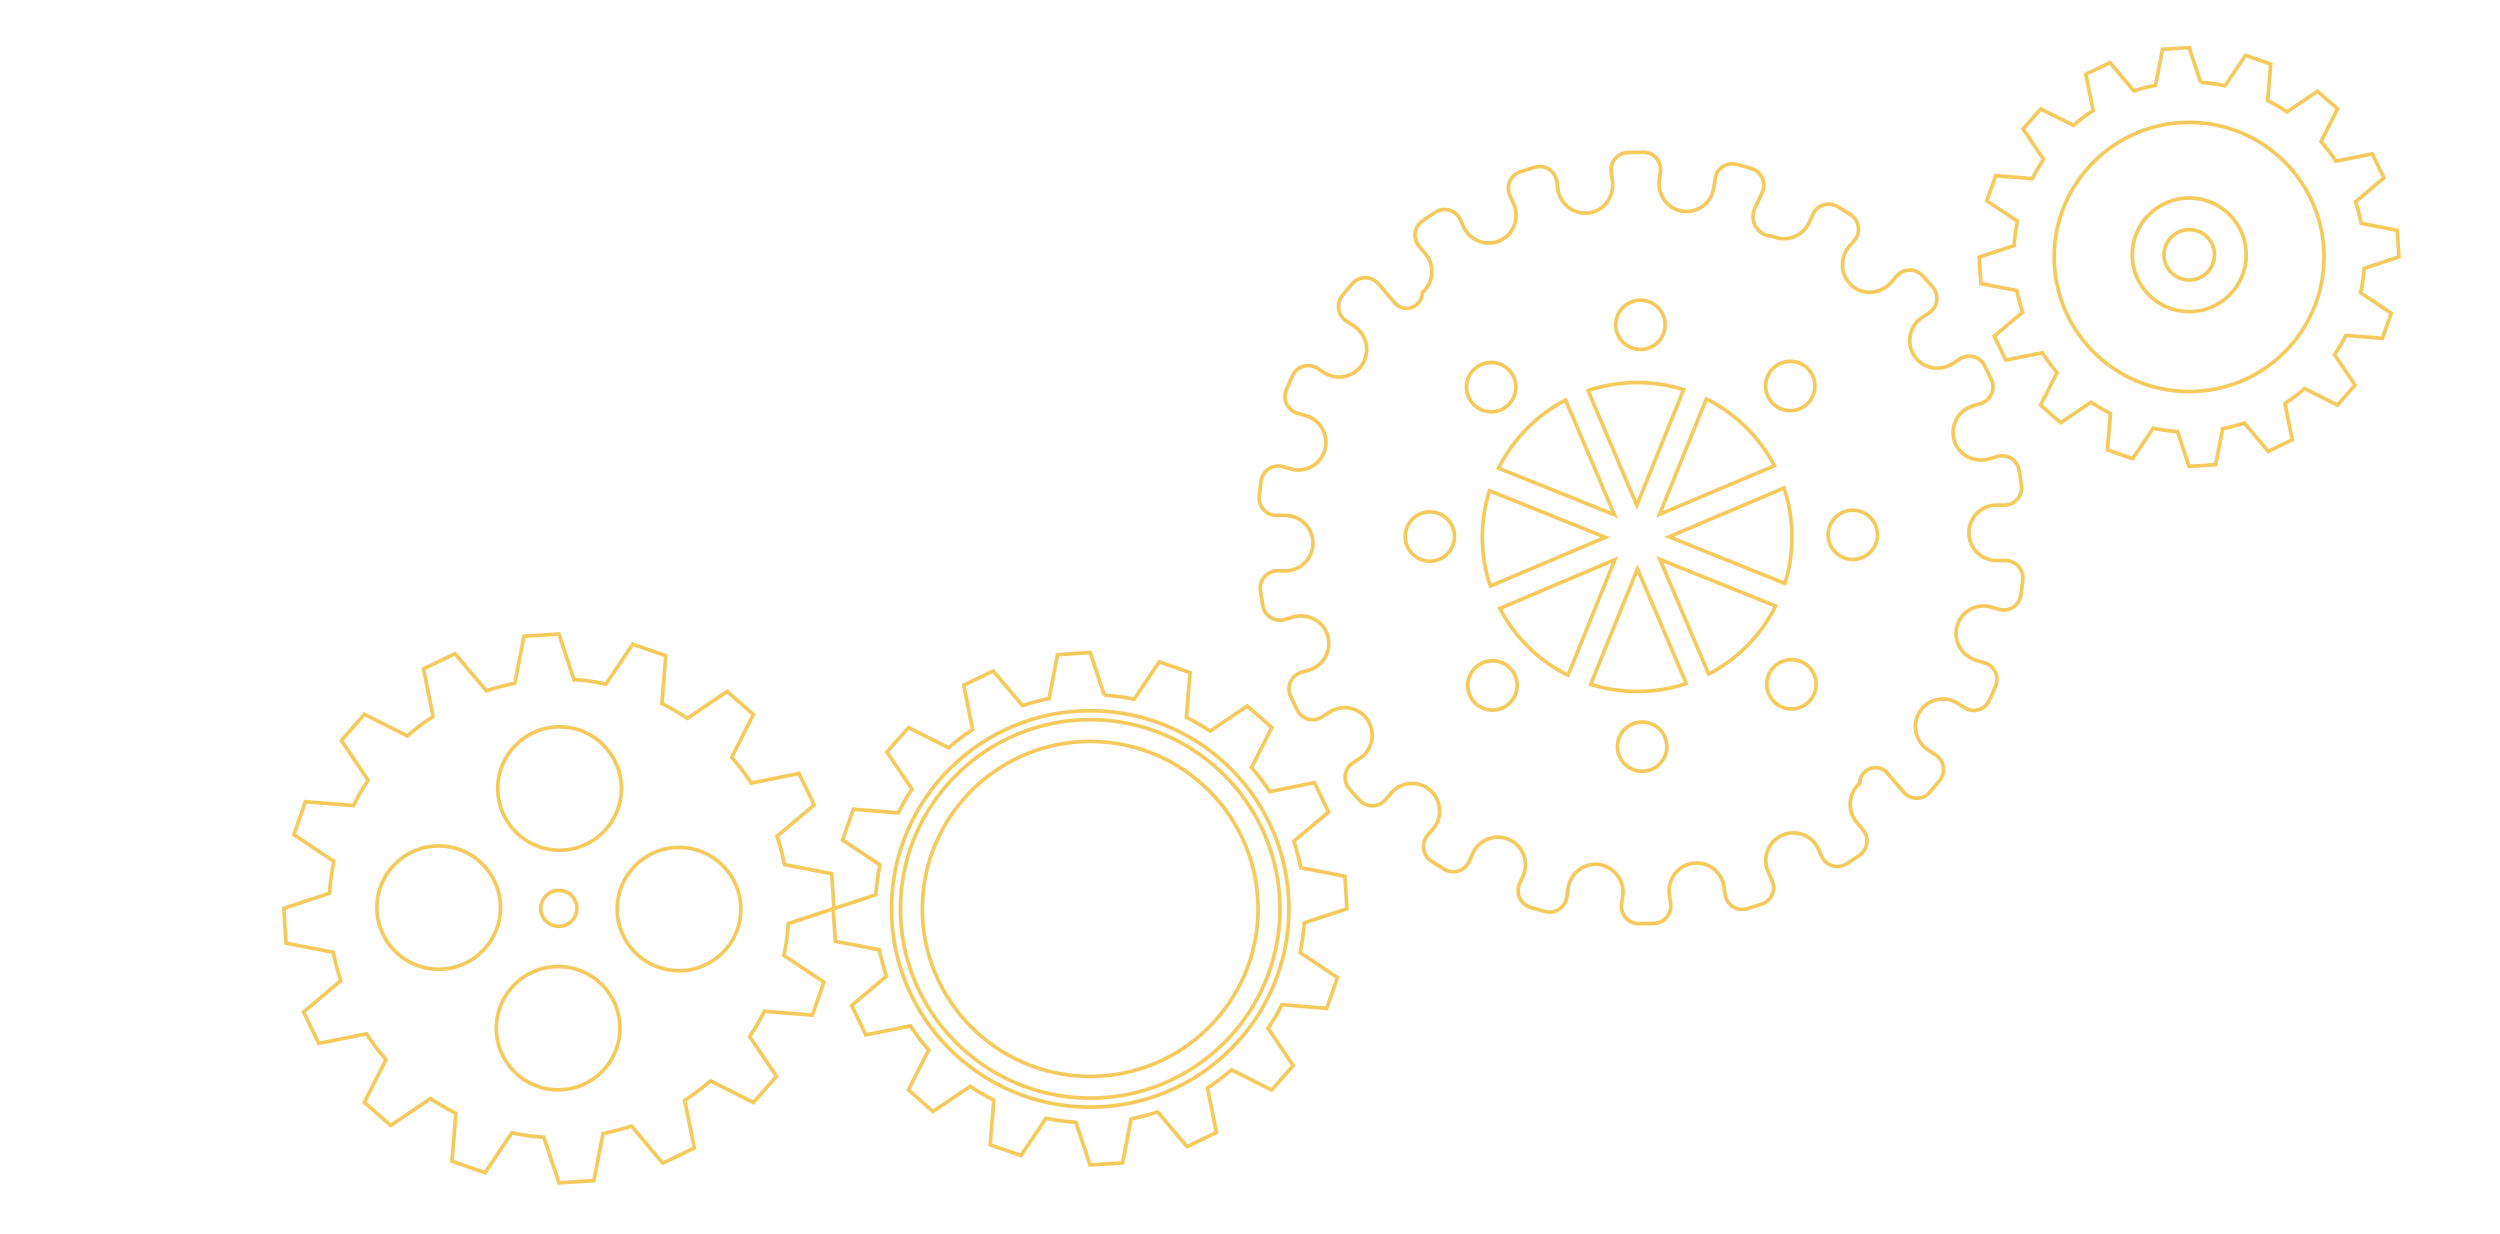 <?xml version="1.0" encoding="UTF-8" standalone="no"?>
<svg
   xmlns:dc="http://purl.org/dc/elements/1.1/"
   xmlns:cc="http://creativecommons.org/ns#"
   xmlns:rdf="http://www.w3.org/1999/02/22-rdf-syntax-ns#"
   xmlns:svg="http://www.w3.org/2000/svg"
   xmlns="http://www.w3.org/2000/svg"
   xmlns:sodipodi="http://sodipodi.sourceforge.net/DTD/sodipodi-0.dtd"
   xmlns:inkscape="http://www.inkscape.org/namespaces/inkscape"
   sodipodi:docname="gear3.svg"
   inkscape:version="1.0 (4035a4fb49, 2020-05-01)"
   id="svg4207"
   version="1.1"
   viewBox="0 0 121.179 59.796"
   height="226"
   width="458">
  <defs
     id="defs4201" />
  <sodipodi:namedview
     inkscape:window-maximized="1"
     inkscape:window-y="32"
     inkscape:window-x="892"
     inkscape:window-height="1017"
     inkscape:window-width="2560"
     units="px"
     showgrid="false"
     inkscape:document-rotation="0"
     inkscape:current-layer="layer1"
     inkscape:document-units="mm"
     inkscape:cy="158.64031"
     inkscape:cx="361.66124"
     inkscape:zoom="1.979899"
     inkscape:pageshadow="2"
     inkscape:pageopacity="0.0"
     borderopacity="1.0"
     bordercolor="#666666"
     pagecolor="#ffffff"
     id="base" />
  <g
     id="layer1"
     inkscape:groupmode="layer"
     inkscape:label="Слой 1">
    <path
       style="display:inline;fill:none;fill-opacity:1;stroke:#f5ca5c;stroke-width:0.179;stroke-miterlimit:4;stroke-dasharray:none;stroke-opacity:1"
       inkscape:connector-curvature="0"
       class="st9"
       d="m 27.819,32.94 -0.729,-2.209 -1.693,0.106 -0.443,2.284 c -0.461,0.09 -0.922,0.209 -1.378,0.362 l -1.523,-1.797 -1.526,0.736 0.465,2.305 c -0.444,0.29 -0.86,0.605 -1.25,0.944 l -2.081,-1.047 -1.12,1.269 1.305,1.927 c -0.266,0.394 -0.504,0.804 -0.716,1.227 l -2.327,-0.187 -0.558,1.595 1.938,1.297 c -0.107,0.509 -0.18,1.026 -0.214,1.548 l -2.214,0.729 0.109,1.687 2.289,0.443 c 0.09,0.461 0.212,0.92 0.362,1.376 l -1.802,1.518 0.736,1.523 2.313,-0.465 c 0.29,0.442 0.608,0.86 0.947,1.248 l -1.05,2.076 1.274,1.118 1.933,-1.303 c 0.397,0.266 0.807,0.504 1.23,0.716 l -0.187,2.319 1.601,0.558 1.3,-1.932 c 0.509,0.107 1.029,0.18 1.551,0.214 l 0.732,2.209 1.693,-0.106 0.443,-2.282 c 0.464,-0.09 0.922,-0.212 1.378,-0.362 l 1.521,1.797 1.526,-0.736 -0.465,-2.308 c 0.444,-0.29 0.86,-0.605 1.25,-0.944 l 2.081,1.047 1.12,-1.269 -1.305,-1.927 c 0.266,-0.394 0.504,-0.804 0.716,-1.227 l 2.325,0.187 0.558,-1.595 -1.938,-1.295 c 0.107,-0.509 0.18,-1.026 0.214,-1.548 l 2.214,-0.729 -0.109,-1.687 -2.289,-0.441 c -0.09,-0.461 -0.212,-0.92 -0.362,-1.376 l 1.802,-1.518 -0.736,-1.523 -2.313,0.465 c -0.29,-0.442 -0.608,-0.857 -0.95,-1.248 l 1.05,-2.076 -1.271,-1.117 -1.933,1.303 c -0.394,-0.264 -0.807,-0.504 -1.23,-0.714 l 0.187,-2.322 -1.601,-0.556 -1.3,1.932 c -0.506,-0.117 -1.026,-0.187 -1.548,-0.221 z m -9.551,11.035 c 0.01,-1.65 1.358,-2.98 3.014,-2.97 1.656,0.01 2.988,1.356 2.978,3.006 -0.01,1.65 -1.358,2.98 -3.014,2.97 -1.653,-0.007 -2.988,-1.353 -2.978,-3.006 z m 8.824,-0.816 c 0.484,0.003 0.872,0.396 0.869,0.877 -0.003,0.481 -0.396,0.869 -0.88,0.866 -0.484,-0.003 -0.872,-0.396 -0.869,-0.877 0.005,-0.481 0.398,-0.869 0.88,-0.867 z m 2.958,6.698 c -0.01,1.65 -1.358,2.98 -3.014,2.97 -1.656,-0.01 -2.988,-1.356 -2.978,-3.006 0.01,-1.65 1.358,-2.98 3.014,-2.97 1.653,0.01 2.988,1.356 2.978,3.006 z m 5.858,-5.775 c -0.01,1.65 -1.358,2.98 -3.014,2.97 -1.656,-0.01 -2.988,-1.356 -2.978,-3.006 0.01,-1.65 1.358,-2.98 3.014,-2.97 1.653,0.01 2.988,1.358 2.978,3.006 z m -5.788,-5.843 c -0.01,1.65 -1.358,2.982 -3.014,2.972 -1.656,-0.01 -2.988,-1.356 -2.978,-3.009 0.01,-1.65 1.358,-2.98 3.014,-2.97 1.653,0.01 2.988,1.356 2.978,3.006 z"
       id="path33244"
       mask="url(#SVGID_4_)"
       inkscape:export-xdpi="523"
       inkscape:export-ydpi="523"
       clip-path="url(#SVGID_84_)" />
    <g
       id="g33160"
       transform="matrix(-0.002,0.328,-0.328,-0.002,286.779,-224.395)"
       style="display:inline;fill:none;fill-opacity:1;stroke:#f5ca5c;stroke-width:0.546;stroke-miterlimit:4;stroke-dasharray:none;stroke-opacity:1"
       inkscape:export-xdpi="523"
       inkscape:export-ydpi="523">
      <path
         style="fill:none;fill-opacity:1;stroke:#f5ca5c;stroke-width:0.546;stroke-miterlimit:4;stroke-dasharray:none;stroke-opacity:1"
         inkscape:connector-curvature="0"
         class="st9"
         d="m 725.12,554.8 c 4.63,0 8.4,-3.78 8.4,-8.42 0,-4.64 -3.77,-8.42 -8.4,-8.42 -4.63,0 -8.4,3.78 -8.4,8.42 0,4.65 3.77,8.42 8.4,8.42 m 0,-12.15 c 2.05,0 3.72,1.67 3.72,3.73 0,2.06 -1.67,3.73 -3.72,3.73 -2.05,0 -3.72,-1.67 -3.72,-3.73 -0.01,-2.05 1.66,-3.73 3.72,-3.73"
         id="path33156"
         mask="url(#SVGID_4_)"
         clip-path="url(#SVGID_84_)" />
      <path
         style="fill:none;fill-opacity:1;stroke:#f5ca5c;stroke-width:0.546;stroke-miterlimit:4;stroke-dasharray:none;stroke-opacity:1"
         inkscape:connector-curvature="0"
         class="st9"
         d="m 699.63,544.85 -5.13,1.73 0.27,3.93 5.32,1 c 0.22,1.07 0.5,2.14 0.86,3.2 l -4.16,3.57 1.73,3.54 5.36,-1.11 c 0.68,1.03 1.42,1.99 2.22,2.89 l -2.4,4.86 2.97,2.59 4.47,-3.06 c 0.92,0.61 1.88,1.16 2.86,1.65 l -0.4,5.41 3.72,1.28 2.99,-4.53 c 1.19,0.24 2.39,0.4 3.6,0.47 l 1.73,5.14 3.92,-0.27 1,-5.33 c 1.07,-0.22 2.14,-0.5 3.19,-0.86 l 3.56,4.17 3.53,-1.73 -1.11,-5.37 c 1.02,-0.68 1.99,-1.42 2.89,-2.22 l 4.84,2.41 2.58,-2.98 -3.06,-4.48 c 0.61,-0.92 1.16,-1.88 1.65,-2.87 l 5.4,0.41 1.27,-3.73 -4.52,-3 c 0.24,-1.19 0.4,-2.4 0.47,-3.61 l 5.13,-1.73 -0.27,-3.93 -5.32,-1 c -0.22,-1.07 -0.5,-2.14 -0.86,-3.2 l 4.16,-3.56 -1.73,-3.54 -5.36,1.11 c -0.68,-1.03 -1.42,-1.99 -2.22,-2.89 l 2.41,-4.86 -2.97,-2.59 -4.47,3.06 c -0.92,-0.61 -1.88,-1.16 -2.86,-1.65 l 0.4,-5.41 -3.72,-1.28 -2.99,4.53 c -1.19,-0.24 -2.39,-0.4 -3.61,-0.48 l -1.73,-5.14 -3.92,0.27 -1,5.33 c -1.07,0.22 -2.14,0.5 -3.19,0.86 l -3.56,-4.17 -3.53,1.74 1.11,5.37 c -1.03,0.68 -1.99,1.42 -2.89,2.22 l -4.84,-2.41 -2.58,2.98 3.06,4.48 c -0.61,0.92 -1.16,1.88 -1.64,2.87 l -5.4,-0.41 -1.27,3.73 4.52,3 c -0.25,1.18 -0.41,2.38 -0.48,3.6 m 25.81,-18.39 c 10.98,0 19.89,8.93 19.89,19.94 0,11.01 -8.9,19.94 -19.89,19.94 -10.98,0 -19.89,-8.93 -19.89,-19.94 0,-11.02 8.9,-19.94 19.89,-19.94"
         id="path33158"
         mask="url(#SVGID_4_)"
         clip-path="url(#SVGID_84_)" />
    </g>
    <g
       id="g33214"
       transform="matrix(-0.002,0.328,-0.328,-0.002,286.779,-224.395)"
       style="display:inline;fill:none;fill-opacity:1;stroke:#f5ca5c;stroke-width:0.546;stroke-miterlimit:4;stroke-dasharray:none;stroke-opacity:1"
       inkscape:export-xdpi="523"
       inkscape:export-ydpi="523">
      <path
         style="fill:none;fill-opacity:1;stroke:#f5ca5c;stroke-width:0.546;stroke-miterlimit:4;stroke-dasharray:none;stroke-opacity:1"
         inkscape:connector-curvature="0"
         class="st9"
         d="m 791.17,706.31 -6.28,2.12 0.33,4.82 6.51,1.22 c 0.27,1.31 0.61,2.62 1.05,3.92 l -5.09,4.36 2.12,4.34 6.56,-1.36 c 0.83,1.26 1.74,2.44 2.71,3.54 l -2.94,5.95 3.63,3.17 5.47,-3.75 c 1.13,0.75 2.3,1.42 3.51,2.02 l -0.5,6.63 4.56,1.56 3.65,-5.54 c 1.45,0.29 2.93,0.49 4.41,0.58 l 2.11,6.29 4.8,-0.34 1.22,-6.52 c 1.31,-0.27 2.61,-0.62 3.91,-1.06 l 4.35,5.1 4.32,-2.12 -1.36,-6.58 c 1.26,-0.83 2.43,-1.74 3.53,-2.72 l 5.93,2.96 3.16,-3.64 -3.74,-5.48 c 0.75,-1.13 1.42,-2.3 2.01,-3.51 l 6.61,0.5 1.55,-4.56 -5.53,-3.67 c 0.3,-1.45 0.49,-2.93 0.58,-4.42 l 6.28,-2.12 -0.33,-4.81 -6.51,-1.22 c -0.26,-1.32 -0.61,-2.62 -1.05,-3.92 l 5.1,-4.37 -2.12,-4.33 -6.56,1.36 c -0.83,-1.26 -1.74,-2.44 -2.71,-3.54 l 2.94,-5.94 -3.63,-3.17 -5.47,3.75 c -1.13,-0.75 -2.3,-1.42 -3.51,-2.02 l 0.5,-6.63 -4.56,-1.56 -3.65,5.54 c -1.45,-0.3 -2.93,-0.49 -4.41,-0.59 l -2.12,-6.29 -4.8,0.33 -1.22,6.53 c -1.31,0.27 -2.62,0.62 -3.91,1.05 l -4.35,-5.11 -4.32,2.13 1.36,6.58 c -1.26,0.83 -2.43,1.74 -3.54,2.72 l -5.93,-2.96 -3.16,3.64 3.74,5.48 c -0.75,1.13 -1.42,2.3 -2.01,3.51 l -6.61,-0.5 -1.56,4.57 5.53,3.67 c -0.28,1.44 -0.47,2.91 -0.56,4.41 m 31.6,-27.48 c 16.18,0 29.29,13.15 29.29,29.37 0,16.22 -13.12,29.37 -29.29,29.37 -16.18,0 -29.29,-13.15 -29.29,-29.37 -0.01,-16.22 13.11,-29.37 29.29,-29.37"
         id="path33210"
         mask="url(#SVGID_4_)"
         clip-path="url(#SVGID_84_)" />
      <path
         style="fill:none;fill-opacity:1;stroke:#f5ca5c;stroke-width:0.546;stroke-miterlimit:4;stroke-dasharray:none;stroke-opacity:1"
         inkscape:connector-curvature="0"
         class="st9"
         d="m 822.77,680.16 c 15.42,0 27.96,12.58 27.96,28.04 0,15.46 -12.54,28.04 -27.96,28.04 -15.42,0 -27.97,-12.58 -27.97,-28.04 0,-15.46 12.55,-28.04 27.97,-28.04 z m 0,52.85 c 13.65,0 24.75,-11.13 24.75,-24.81 0,-13.68 -11.1,-24.81 -24.75,-24.81 -13.65,0 -24.75,11.13 -24.75,24.81 0,13.68 11.1,24.81 24.75,24.81 z"
         id="path33212"
         mask="url(#SVGID_4_)"
         clip-path="url(#SVGID_84_)" />
    </g>
    <path
       style="display:inline;fill:none;fill-opacity:1;stroke:#f5ca5c;stroke-width:0.179;stroke-miterlimit:4;stroke-dasharray:none;stroke-opacity:1"
       inkscape:connector-curvature="0"
       class="st9"
       d="m 78.895,7.397 c -0.495,0.017 -0.865,0.464 -0.796,0.956 l 0.057,0.414 c 0.091,0.656 -0.283,1.3 -0.911,1.5 -0.808,0.254 -1.618,-0.292 -1.732,-1.096 L 75.463,8.8 C 75.393,8.294 74.894,7.963 74.404,8.105 c -0.24,0.071 -0.483,0.145 -0.72,0.222 -0.47,0.158 -0.703,0.691 -0.499,1.145 l 0.175,0.382 c 0.269,0.602 0.09,1.332 -0.453,1.696 -0.701,0.475 -1.638,0.18 -1.968,-0.56 l -0.152,-0.335 c -0.21,-0.47 -0.783,-0.644 -1.211,-0.368 -0.211,0.137 -0.421,0.273 -0.626,0.419 -0.408,0.28 -0.484,0.86 -0.158,1.239 l 0.293,0.346 c 0.479,0.56 0.415,1.413 -0.146,1.895 v 0 c -0.004,0.705 -0.879,1.028 -1.338,0.49 l -0.785,-0.917 c -0.332,-0.389 -0.932,-0.393 -1.266,-0.011 -0.165,0.189 -0.327,0.382 -0.486,0.578 -0.314,0.388 -0.219,0.963 0.196,1.238 l 0.379,0.248 c 0.614,0.404 0.79,1.241 0.389,1.855 -0.404,0.621 -1.235,0.796 -1.849,0.392 L 63.869,17.857 c -0.428,-0.278 -1.003,-0.114 -1.216,0.35 -0.106,0.226 -0.203,0.455 -0.303,0.684 -0.19,0.465 0.06,0.991 0.531,1.135 l 0.435,0.127 c 0.704,0.214 1.109,0.964 0.898,1.675 v 0 c -0.214,0.707 -0.958,1.109 -1.665,0.898 L 62.201,22.623 c -0.491,-0.147 -0.995,0.174 -1.073,0.679 -0.034,0.246 -0.065,0.495 -0.093,0.747 -0.052,0.492 0.329,0.93 0.827,0.933 l 0.449,0.003 c 0.738,0.004 1.334,0.608 1.33,1.349 v 0 c -0.004,0.741 -0.608,1.341 -1.346,1.337 l -0.364,-0.002 c -0.508,-0.003 -0.905,0.447 -0.839,0.953 0.035,0.249 0.076,0.499 0.12,0.745 0.082,0.489 0.579,0.8 1.059,0.662 l 0.398,-0.116 c 0.628,-0.183 1.324,0.1 1.606,0.689 0.369,0.77 -0.053,1.656 -0.831,1.881 l -0.355,0.103 c -0.493,0.141 -0.742,0.684 -0.535,1.151 0.104,0.23 0.21,0.457 0.324,0.681 0.22,0.447 0.777,0.602 1.198,0.335 l 0.385,-0.244 c 0.619,-0.396 1.451,-0.208 1.844,0.411 v 0 c 0.393,0.626 0.208,1.461 -0.411,1.851 l -0.306,0.201 c -0.435,0.273 -0.52,0.869 -0.191,1.258 0.166,0.188 0.329,0.376 0.502,0.561 0.336,0.363 0.916,0.356 1.246,-0.019 l 0.294,-0.343 c 0.485,-0.555 1.332,-0.609 1.887,-0.123 0.551,0.489 0.608,1.342 0.123,1.893 l -0.241,0.277 c -0.337,0.385 -0.255,0.979 0.169,1.26 0.209,0.139 0.421,0.268 0.637,0.401 0.425,0.255 0.98,0.085 1.19,-0.367 l 0.189,-0.419 c 0.312,-0.667 1.108,-0.958 1.775,-0.649 v 0 c 0.667,0.312 0.958,1.114 0.648,1.782 l -0.153,0.334 c -0.213,0.468 0.03,1.014 0.518,1.164 0.239,0.07 0.478,0.137 0.724,0.201 0.481,0.121 0.965,-0.198 1.041,-0.692 l 0.065,-0.452 c 0.109,-0.731 0.795,-1.238 1.519,-1.132 0.727,0.113 1.235,0.798 1.126,1.529 l -0.055,0.367 c -0.072,0.505 0.309,0.963 0.817,0.966 0.004,2.1e-5 0.006,4e-5 0.01,5.9e-5 0.249,0.002 0.502,-4.38e-4 0.751,-0.008 0.495,-0.02 0.865,-0.464 0.8,-0.959 l -0.063,-0.446 c -0.097,-0.735 0.415,-1.414 1.144,-1.515 0.732,-0.101 1.405,0.415 1.505,1.147 l 0.054,0.364 c 0.066,0.509 0.572,0.837 1.058,0.695 0.243,-0.071 0.48,-0.141 0.716,-0.222 0.473,-0.155 0.706,-0.691 0.502,-1.142 l -0.188,-0.421 c -0.304,-0.671 0.002,-1.473 0.67,-1.774 0.671,-0.301 1.466,-8.68e-4 1.767,0.676 l 0.152,0.335 c 0.207,0.47 0.783,0.644 1.215,0.368 0.214,-0.136 0.418,-0.273 0.626,-0.416 0.408,-0.286 0.481,-0.863 0.158,-1.242 l -0.296,-0.346 c -0.475,-0.56 -0.411,-1.413 0.146,-1.892 v 0 c 0.004,-0.708 0.882,-1.031 1.344,-0.494 l 0.782,0.917 c 0.332,0.389 0.929,0.393 1.266,0.008 0.162,-0.186 0.324,-0.379 0.482,-0.571 0.314,-0.392 0.222,-0.966 -0.196,-1.238 l -0.346,-0.225 c -0.549,-0.358 -0.791,-1.067 -0.531,-1.673 0.336,-0.782 1.279,-1.042 1.955,-0.598 l 0.31,0.202 c 0.425,0.281 1.006,0.114 1.216,-0.35 0.106,-0.226 0.206,-0.458 0.303,-0.69 0.193,-0.461 -0.056,-0.988 -0.531,-1.131 l -0.406,-0.121 c -0.619,-0.187 -1.045,-0.787 -0.975,-1.436 0.094,-0.855 0.93,-1.382 1.712,-1.144 l 0.35,0.104 c 0.491,0.151 0.995,-0.171 1.07,-0.679 0.038,-0.249 0.072,-0.498 0.096,-0.747 0.056,-0.498 -0.332,-0.93 -0.827,-0.933 l -0.456,-0.003 c -0.735,-0.004 -1.331,-0.615 -1.327,-1.353 v 0 c 0.005,-0.738 0.608,-1.338 1.343,-1.333 l 0.367,0.002 c 0.508,0.003 0.905,-0.447 0.839,-0.953 -0.035,-0.253 -0.072,-0.499 -0.117,-0.745 -0.082,-0.492 -0.579,-0.797 -1.055,-0.662 l -0.404,0.119 c -0.631,0.183 -1.321,-0.1 -1.606,-0.692 -0.366,-0.77 0.056,-1.656 0.831,-1.881 l 0.352,-0.103 c 0.496,-0.145 0.749,-0.688 0.542,-1.155 -0.104,-0.23 -0.214,-0.454 -0.327,-0.684 -0.22,-0.444 -0.78,-0.602 -1.198,-0.335 l -0.352,0.227 c -0.553,0.351 -1.294,0.281 -1.737,-0.211 -0.567,-0.63 -0.41,-1.6 0.275,-2.038 l 0.306,-0.198 c 0.431,-0.273 0.52,-0.866 0.191,-1.255 -0.163,-0.191 -0.329,-0.376 -0.502,-0.561 -0.339,-0.366 -0.916,-0.356 -1.243,0.016 l -0.274,0.313 c -0.433,0.496 -1.162,0.636 -1.724,0.291 -0.719,-0.444 -0.841,-1.419 -0.309,-2.032 l 0.241,-0.277 c 0.337,-0.385 0.255,-0.979 -0.17,-1.257 -0.209,-0.139 -0.421,-0.271 -0.64,-0.401 -0.425,-0.255 -0.983,-0.081 -1.186,0.37 l -0.193,0.415 c -0.309,0.667 -1.108,0.961 -1.775,0.652 -0.689,-0.004 -1.14,-0.722 -0.851,-1.347 L 85.417,9.332 C 85.63,8.868 85.387,8.319 84.896,8.171 84.657,8.098 84.418,8.031 84.172,7.967 83.691,7.843 83.21,8.164 83.135,8.656 l -0.065,0.452 C 82.95,9.914 82.13,10.451 81.325,10.183 80.7,9.976 80.333,9.325 80.432,8.672 l 0.048,-0.328 c 0.072,-0.505 -0.312,-0.963 -0.817,-0.966 -0.004,-2.1e-5 -0.006,-4e-5 -0.01,-6e-5 -0.259,0.005 -0.508,0.01 -0.758,0.018 z m 7.117,15.179 -5.574,2.357 2.271,-5.598 c 1.409,0.704 2.57,1.839 3.303,3.241 z m -10.125,-3.184 2.367,5.561 -5.618,-2.261 c 0.71,-1.413 1.849,-2.57 3.251,-3.3 z m 3.452,5.098 -2.364,-5.56 c 0.762,-0.251 1.573,-0.391 2.423,-0.386 0.771,0.005 1.515,0.121 2.209,0.345 z m 0.185,-9.94 c 0.656,0.004 1.191,0.542 1.187,1.201 -0.004,0.659 -0.545,1.191 -1.201,1.187 -0.663,-0.004 -1.197,-0.542 -1.193,-1.201 0.007,-0.659 0.548,-1.191 1.208,-1.187 z m -8.092,5.055 c -0.469,-0.469 -0.465,-1.226 0.01,-1.689 0.472,-0.466 1.226,-0.462 1.689,0.01 0.463,0.465 0.458,1.226 -0.01,1.689 -0.469,0.466 -1.223,0.462 -1.689,-0.01 z m -3.318,6.395 c 0.004,-0.662 0.542,-1.191 1.201,-1.187 0.659,0.004 1.191,0.539 1.187,1.201 -0.004,0.656 -0.542,1.191 -1.201,1.187 -0.659,-0.004 -1.191,-0.545 -1.187,-1.201 z m 3.736,-0.01 c 0.005,-0.771 0.124,-1.511 0.348,-2.205 l 5.615,2.261 -5.574,2.361 c -0.258,-0.759 -0.394,-1.573 -0.389,-2.416 z m 10.97,6.682 -2.361,-5.557 5.608,2.261 c -0.704,1.413 -1.842,2.57 -3.247,3.296 z m -4.419,3.509 c 0.004,-0.659 0.545,-1.187 1.204,-1.183 0.659,0.004 1.194,0.539 1.19,1.198 -0.004,0.659 -0.545,1.191 -1.204,1.187 -0.659,-0.004 -1.194,-0.542 -1.19,-1.201 z m 0.908,-2.664 c -0.767,-0.005 -1.511,-0.127 -2.205,-0.345 l 2.267,-5.598 2.364,5.557 c -0.762,0.258 -1.58,0.391 -2.426,0.385 z m -6.611,-4.025 5.577,-2.364 -2.271,5.605 c -1.419,-0.704 -2.577,-1.842 -3.306,-3.241 z m -1.208,4.571 c -0.463,-0.472 -0.458,-1.223 0.01,-1.689 0.472,-0.463 1.226,-0.458 1.692,0.01 0.466,0.469 0.462,1.223 -0.01,1.689 -0.472,0.463 -1.226,0.458 -1.692,-0.01 z m 16.196,-1.736 c 0.466,0.472 0.462,1.223 -0.01,1.692 -0.472,0.463 -1.226,0.458 -1.692,-0.01 -0.463,-0.472 -0.458,-1.226 0.01,-1.692 0.472,-0.46 1.226,-0.455 1.692,0.01 z m 3.318,-6.392 c -0.004,0.659 -0.542,1.187 -1.204,1.183 -0.659,-0.004 -1.191,-0.539 -1.187,-1.198 0.004,-0.659 0.542,-1.194 1.201,-1.19 0.659,0.004 1.194,0.545 1.19,1.204 z m -4.147,0.145 c -0.005,0.761 -0.117,1.505 -0.341,2.199 l -5.615,-2.261 5.574,-2.364 c 0.254,0.766 0.387,1.577 0.382,2.426 z m 0.771,-8.208 c 0.463,0.469 0.458,1.226 -0.01,1.689 -0.475,0.463 -1.229,0.458 -1.692,-0.01 -0.466,-0.469 -0.462,-1.226 0.01,-1.689 0.469,-0.466 1.223,-0.462 1.692,0.01 z"
       id="path33238"
       mask="url(#SVGID_4_)"
       inkscape:export-xdpi="523"
       inkscape:export-ydpi="523"
       clip-path="url(#SVGID_84_)" />
  </g>
</svg>
